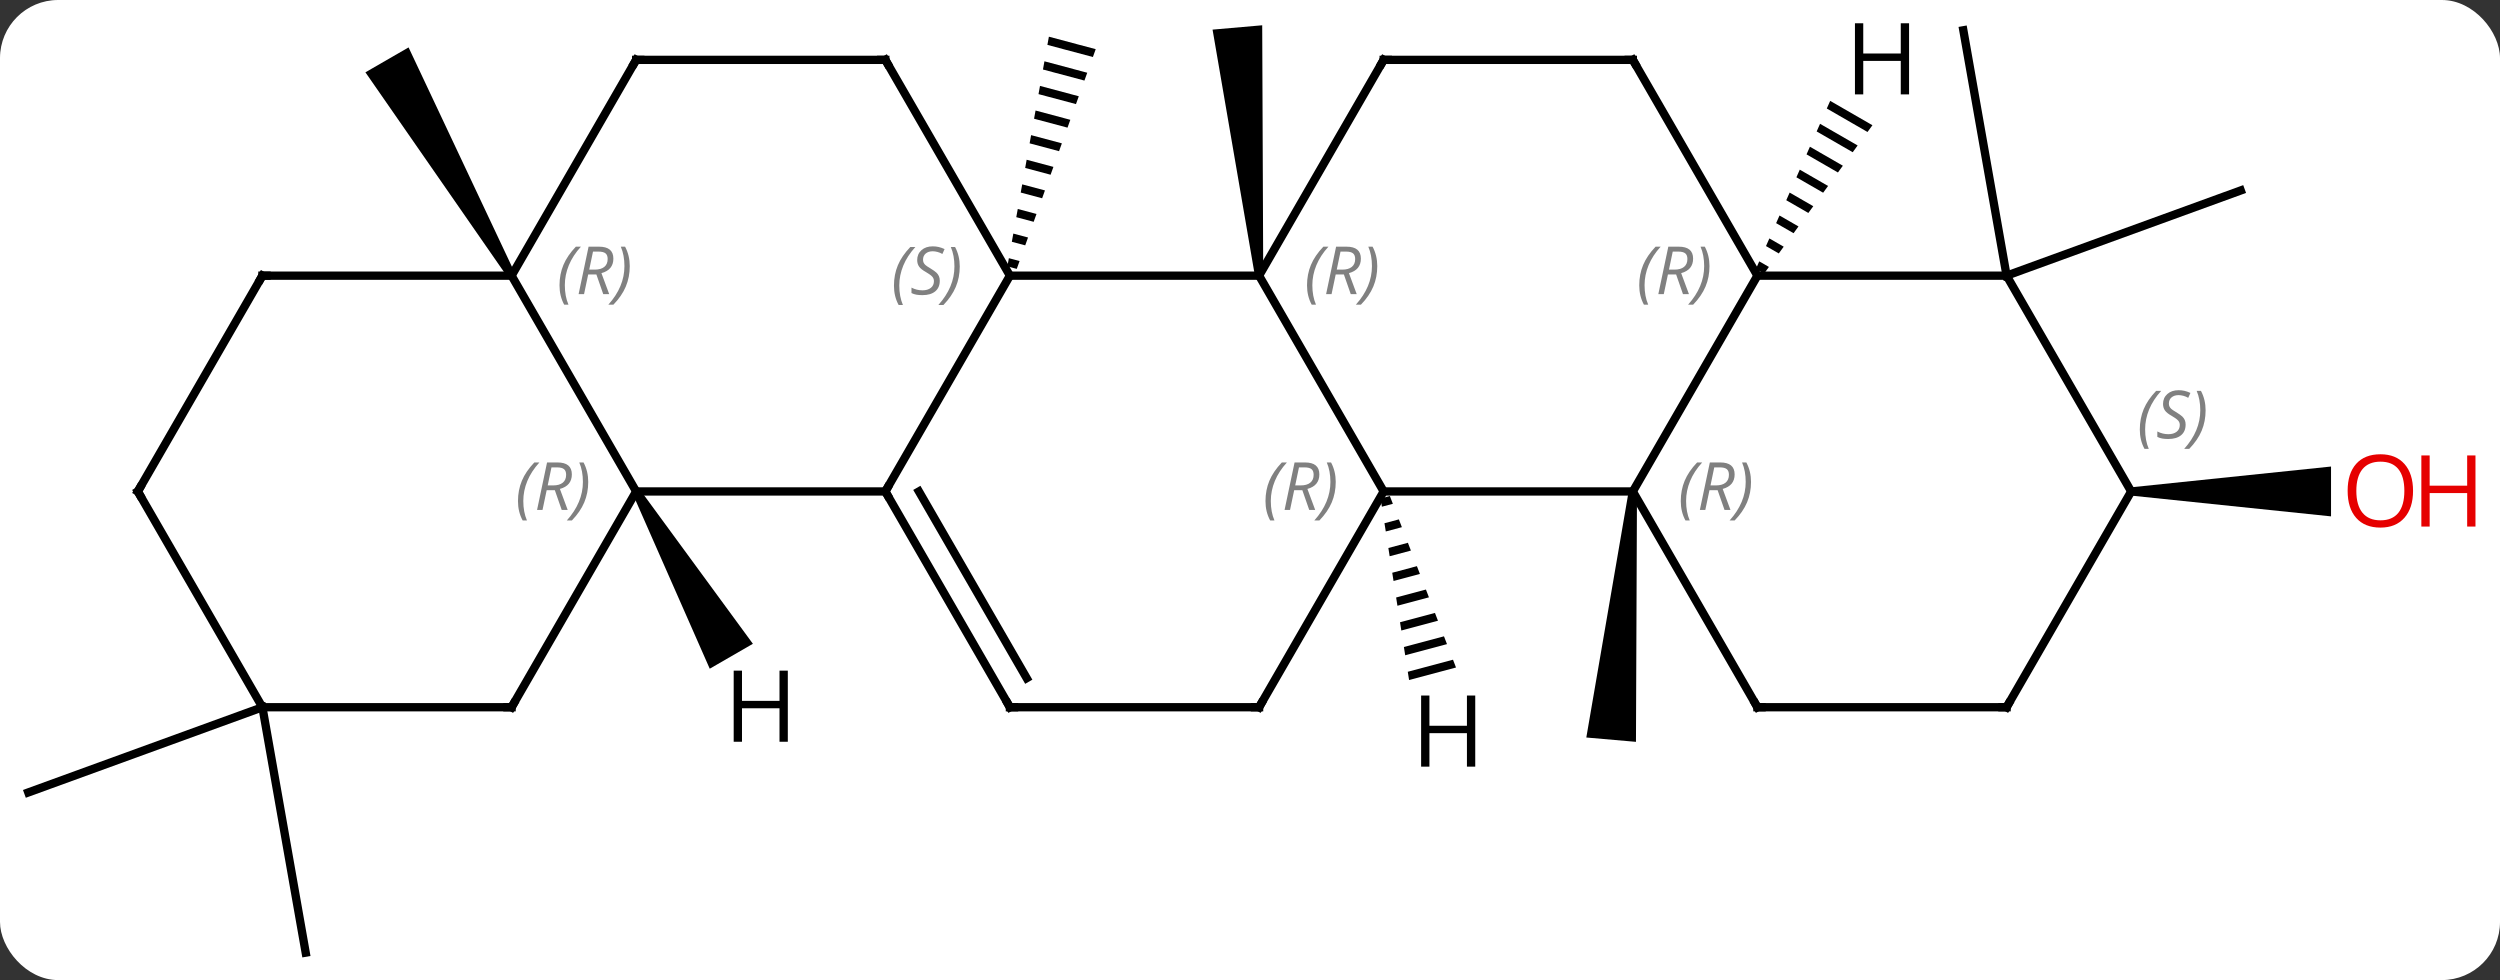 <svg width="301" viewBox="0 0 301 118" style="fill-opacity:1; color-rendering:auto; color-interpolation:auto; text-rendering:auto; stroke:black; stroke-linecap:square; stroke-miterlimit:10; shape-rendering:auto; stroke-opacity:1; fill:black; stroke-dasharray:none; font-weight:normal; stroke-width:1; font-family:'Open Sans'; font-style:normal; stroke-linejoin:miter; font-size:12; stroke-dashoffset:0; image-rendering:auto;" height="118" class="cas-substance-image" xmlns:xlink="http://www.w3.org/1999/xlink" xmlns="http://www.w3.org/2000/svg"><rect x="0" y="0" width="301" height="118" fill="#333333" stroke="none"/><svg class="cas-substance-single-component"><rect y="0" x="0" width="301" stroke="none" ry="7" rx="7" height="118" fill="white" class="cas-substance-group"/><svg y="0" x="0" width="301" viewBox="0 0 301 118" style="fill:black;" height="118" class="cas-substance-single-component-image"><svg><g><g transform="translate(145,59)" style="text-rendering:geometricPrecision; color-rendering:optimizeQuality; color-interpolation:linearRGB; stroke-linecap:butt; image-rendering:optimizeQuality;"><path style="stroke:none;" d="M7.092 -25.853 L6.096 -25.765 L0.992 -55.434 L6.97 -55.956 Z"/><path style="stroke:none;" d="M-18.714 -54.582 L-18.893 -53.594 L-18.893 -53.594 L-13.417 -52.133 L-13.417 -52.133 L-13.077 -53.078 L-13.077 -53.078 L-18.714 -54.582 ZM-19.25 -51.619 L-19.428 -50.631 L-19.428 -50.631 L-14.435 -49.299 L-14.435 -49.299 L-14.096 -50.243 L-14.096 -50.243 L-19.25 -51.619 ZM-19.785 -48.656 L-19.963 -47.668 L-19.963 -47.668 L-15.454 -46.465 L-15.454 -46.465 L-15.114 -47.409 L-15.114 -47.409 L-19.785 -48.656 ZM-20.32 -45.693 L-20.499 -44.705 L-20.499 -44.705 L-16.472 -43.631 L-16.472 -43.631 L-16.133 -44.575 L-20.32 -45.693 ZM-20.856 -42.73 L-21.034 -41.742 L-21.034 -41.742 L-17.491 -40.797 L-17.491 -40.797 L-17.151 -41.741 L-17.151 -41.741 L-20.856 -42.73 ZM-21.391 -39.767 L-21.569 -38.779 L-21.569 -38.779 L-18.509 -37.962 L-18.169 -38.907 L-18.169 -38.907 L-21.391 -39.767 ZM-21.926 -36.804 L-22.105 -35.816 L-19.527 -35.128 L-19.527 -35.128 L-19.188 -36.073 L-19.188 -36.073 L-21.926 -36.804 ZM-22.461 -33.841 L-22.64 -32.853 L-22.64 -32.853 L-20.546 -32.294 L-20.546 -32.294 L-20.206 -33.239 L-20.206 -33.239 L-22.461 -33.841 ZM-22.997 -30.878 L-23.175 -29.89 L-23.175 -29.89 L-21.564 -29.46 L-21.564 -29.46 L-21.225 -30.405 L-21.225 -30.405 L-22.997 -30.878 ZM-23.532 -27.915 L-23.71 -26.927 L-23.71 -26.927 L-22.583 -26.626 L-22.583 -26.626 L-22.243 -27.571 L-22.243 -27.571 L-23.532 -27.915 Z"/><path style="stroke:none;" d="M51.096 0.127 L52.092 0.215 L51.97 30.318 L45.992 29.796 Z"/><path style="stroke:none;" d="M-82.973 -26.059 L-83.839 -25.559 L-101.004 -50.292 L-95.808 -53.292 Z"/><line y2="-25.809" y1="-55.353" x2="96.594" x1="91.386" style="fill:none;"/><line y2="-25.809" y1="-36.069" x2="96.594" x1="124.785" style="fill:none;"/><line y2="26.151" y1="55.695" x2="-113.406" x1="-108.195" style="fill:none;"/><line y2="26.151" y1="36.411" x2="-113.406" x1="-141.594" style="fill:none;"/><path style="stroke:none;" d="M111.594 0.671 L111.594 -0.329 L135.656 -2.829 L135.656 3.171 Z"/><line y2="-25.809" y1="-25.809" x2="-23.406" x1="6.594" style="fill:none;"/><line y2="0.171" y1="-25.809" x2="21.594" x1="6.594" style="fill:none;"/><line y2="-51.792" y1="-25.809" x2="21.594" x1="6.594" style="fill:none;"/><line y2="0.171" y1="-25.809" x2="-38.406" x1="-23.406" style="fill:none;"/><line y2="-51.792" y1="-25.809" x2="-38.406" x1="-23.406" style="fill:none;"/><line y2="0.171" y1="0.171" x2="51.594" x1="21.594" style="fill:none;"/><line y2="26.151" y1="0.171" x2="6.594" x1="21.594" style="fill:none;"/><line y2="-51.792" y1="-51.792" x2="51.594" x1="21.594" style="fill:none;"/><line y2="0.171" y1="0.171" x2="-68.406" x1="-38.406" style="fill:none;"/><line y2="26.151" y1="0.171" x2="-23.406" x1="-38.406" style="fill:none;"/><line y2="22.651" y1="0.171" x2="-21.385" x1="-34.364" style="fill:none;"/><line y2="-51.792" y1="-51.792" x2="-68.406" x1="-38.406" style="fill:none;"/><line y2="-25.809" y1="0.171" x2="66.594" x1="51.594" style="fill:none;"/><line y2="26.151" y1="0.171" x2="66.594" x1="51.594" style="fill:none;"/><line y2="26.151" y1="26.151" x2="-23.406" x1="6.594" style="fill:none;"/><line y2="-25.809" y1="-51.792" x2="66.594" x1="51.594" style="fill:none;"/><line y2="-25.809" y1="0.171" x2="-83.406" x1="-68.406" style="fill:none;"/><line y2="26.151" y1="0.171" x2="-83.406" x1="-68.406" style="fill:none;"/><line y2="-25.809" y1="-51.792" x2="-83.406" x1="-68.406" style="fill:none;"/><line y2="-25.809" y1="-25.809" x2="96.594" x1="66.594" style="fill:none;"/><line y2="26.151" y1="26.151" x2="96.594" x1="66.594" style="fill:none;"/><line y2="-25.809" y1="-25.809" x2="-113.406" x1="-83.406" style="fill:none;"/><line y2="26.151" y1="26.151" x2="-113.406" x1="-83.406" style="fill:none;"/><line y2="0.171" y1="-25.809" x2="111.594" x1="96.594" style="fill:none;"/><line y2="0.171" y1="26.151" x2="111.594" x1="96.594" style="fill:none;"/><line y2="0.171" y1="-25.809" x2="-128.406" x1="-113.406" style="fill:none;"/><line y2="0.171" y1="26.151" x2="-128.406" x1="-113.406" style="fill:none;"/><path style="stroke:none;" d="M22.337 0.717 L21.223 1.014 L21.379 2.008 L22.7 1.656 L22.337 0.717 ZM23.424 3.533 L21.691 3.995 L21.847 4.989 L21.847 4.989 L23.786 4.472 L23.424 3.533 ZM24.51 6.349 L22.159 6.977 L22.314 7.97 L24.872 7.288 L24.872 7.288 L24.51 6.349 ZM25.596 9.165 L22.626 9.958 L22.782 10.951 L25.958 10.104 L25.958 10.104 L25.596 9.165 ZM26.682 11.981 L23.094 12.939 L23.094 12.939 L23.25 13.932 L27.044 12.92 L26.682 11.981 ZM27.769 14.797 L23.562 15.92 L23.562 15.92 L23.718 16.914 L28.131 15.736 L28.131 15.736 L27.769 14.797 ZM28.855 17.613 L24.029 18.901 L24.029 18.901 L24.185 19.895 L24.185 19.895 L29.217 18.552 L29.217 18.552 L28.855 17.613 ZM29.941 20.429 L24.497 21.882 L24.497 21.882 L24.653 22.876 L24.653 22.876 L30.303 21.368 L30.303 21.368 L29.941 20.429 Z"/><path style="stroke:none;" d="M-68.839 0.421 L-67.973 -0.079 L-54.352 18.513 L-59.548 21.513 Z"/><path style="stroke:none;" d="M75.354 -46.855 L74.947 -45.935 L74.947 -45.935 L79.847 -43.109 L79.847 -43.109 L80.441 -43.922 L80.441 -43.922 L75.354 -46.855 ZM74.134 -44.094 L73.727 -43.174 L78.067 -40.672 L78.66 -41.484 L74.134 -44.094 ZM72.913 -41.334 L72.507 -40.414 L76.286 -38.234 L76.88 -39.047 L72.913 -41.334 ZM71.693 -38.574 L71.287 -37.654 L71.287 -37.654 L74.506 -35.797 L74.506 -35.797 L75.099 -36.609 L75.099 -36.609 L71.693 -38.574 ZM70.473 -35.813 L70.066 -34.893 L70.066 -34.893 L72.725 -33.36 L73.319 -34.172 L73.319 -34.172 L70.473 -35.813 ZM69.253 -33.053 L68.846 -32.133 L70.945 -30.922 L71.538 -31.735 L71.538 -31.735 L69.253 -33.053 ZM68.032 -30.293 L67.626 -29.372 L69.165 -28.485 L69.165 -28.485 L69.758 -29.298 L69.758 -29.298 L68.032 -30.293 ZM66.812 -27.532 L66.406 -26.612 L66.406 -26.612 L67.384 -26.048 L67.978 -26.86 L66.812 -27.532 Z"/></g><g transform="translate(145,59)" style="fill:rgb(230,0,0); text-rendering:geometricPrecision; color-rendering:optimizeQuality; image-rendering:optimizeQuality; font-family:'Open Sans'; stroke:rgb(230,0,0); color-interpolation:linearRGB;"><path style="stroke:none;" d="M145.531 0.101 Q145.531 2.163 144.492 3.343 Q143.453 4.523 141.61 4.523 Q139.719 4.523 138.688 3.358 Q137.656 2.194 137.656 0.085 Q137.656 -2.009 138.688 -3.157 Q139.719 -4.306 141.61 -4.306 Q143.469 -4.306 144.5 -3.134 Q145.531 -1.962 145.531 0.101 ZM138.703 0.101 Q138.703 1.835 139.446 2.741 Q140.188 3.648 141.61 3.648 Q143.031 3.648 143.758 2.749 Q144.485 1.851 144.485 0.101 Q144.485 -1.634 143.758 -2.524 Q143.031 -3.415 141.61 -3.415 Q140.188 -3.415 139.446 -2.517 Q138.703 -1.618 138.703 0.101 Z"/><path style="stroke:none;" d="M153.047 4.398 L152.047 4.398 L152.047 0.366 L147.531 0.366 L147.531 4.398 L146.531 4.398 L146.531 -4.165 L147.531 -4.165 L147.531 -0.524 L152.047 -0.524 L152.047 -4.165 L153.047 -4.165 L153.047 4.398 Z"/></g><g transform="translate(145,59)" style="font-size:8px; fill:gray; text-rendering:geometricPrecision; image-rendering:optimizeQuality; color-rendering:optimizeQuality; font-family:'Open Sans'; font-style:italic; stroke:gray; color-interpolation:linearRGB;"><path style="stroke:none;" d="M12.366 -24.645 Q12.366 -25.973 12.834 -27.098 Q13.303 -28.223 14.334 -29.301 L14.944 -29.301 Q13.975 -28.239 13.491 -27.067 Q13.006 -25.895 13.006 -24.661 Q13.006 -23.333 13.444 -22.317 L12.928 -22.317 Q12.366 -23.348 12.366 -24.645 ZM15.819 -25.958 L15.319 -23.583 L14.662 -23.583 L15.866 -29.301 L17.116 -29.301 Q18.85 -29.301 18.85 -27.864 Q18.85 -26.505 17.412 -26.114 L18.35 -23.583 L17.631 -23.583 L16.803 -25.958 L15.819 -25.958 ZM16.397 -28.708 Q16.006 -26.786 15.944 -26.536 L16.6 -26.536 Q17.35 -26.536 17.756 -26.864 Q18.162 -27.192 18.162 -27.817 Q18.162 -28.286 17.904 -28.497 Q17.647 -28.708 17.053 -28.708 L16.397 -28.708 ZM20.823 -26.958 Q20.823 -25.63 20.346 -24.497 Q19.869 -23.364 18.854 -22.317 L18.244 -22.317 Q20.182 -24.473 20.182 -26.958 Q20.182 -28.286 19.744 -29.301 L20.26 -29.301 Q20.823 -28.239 20.823 -26.958 Z"/><path style="stroke:none;" d="M-37.367 -24.606 Q-37.367 -25.934 -36.898 -27.059 Q-36.429 -28.184 -35.398 -29.262 L-34.789 -29.262 Q-35.758 -28.2 -36.242 -27.028 Q-36.726 -25.856 -36.726 -24.622 Q-36.726 -23.294 -36.289 -22.278 L-36.804 -22.278 Q-37.367 -23.309 -37.367 -24.606 ZM-31.851 -25.2 Q-31.851 -24.372 -32.398 -23.919 Q-32.945 -23.465 -33.945 -23.465 Q-34.351 -23.465 -34.664 -23.52 Q-34.976 -23.575 -35.258 -23.715 L-35.258 -24.372 Q-34.633 -24.044 -33.929 -24.044 Q-33.304 -24.044 -32.929 -24.34 Q-32.554 -24.637 -32.554 -25.153 Q-32.554 -25.465 -32.758 -25.692 Q-32.961 -25.919 -33.523 -26.247 Q-34.117 -26.575 -34.343 -26.903 Q-34.57 -27.231 -34.57 -27.684 Q-34.57 -28.419 -34.054 -28.88 Q-33.539 -29.34 -32.695 -29.34 Q-32.32 -29.34 -31.984 -29.262 Q-31.648 -29.184 -31.273 -29.012 L-31.539 -28.419 Q-31.789 -28.575 -32.109 -28.661 Q-32.429 -28.747 -32.695 -28.747 Q-33.226 -28.747 -33.547 -28.473 Q-33.867 -28.2 -33.867 -27.731 Q-33.867 -27.528 -33.797 -27.38 Q-33.726 -27.231 -33.586 -27.098 Q-33.445 -26.965 -33.023 -26.715 Q-32.461 -26.372 -32.258 -26.176 Q-32.054 -25.981 -31.953 -25.747 Q-31.851 -25.512 -31.851 -25.2 ZM-29.445 -26.919 Q-29.445 -25.59 -29.922 -24.458 Q-30.398 -23.325 -31.414 -22.278 L-32.023 -22.278 Q-30.086 -24.434 -30.086 -26.919 Q-30.086 -28.247 -30.523 -29.262 L-30.008 -29.262 Q-29.445 -28.2 -29.445 -26.919 Z"/><path style="stroke:none;" d="M7.365 1.335 Q7.365 0.007 7.834 -1.118 Q8.303 -2.243 9.334 -3.321 L9.944 -3.321 Q8.975 -2.259 8.491 -1.087 Q8.006 0.085 8.006 1.319 Q8.006 2.648 8.444 3.663 L7.928 3.663 Q7.365 2.632 7.365 1.335 ZM10.819 0.023 L10.319 2.398 L9.662 2.398 L10.866 -3.321 L12.116 -3.321 Q13.85 -3.321 13.85 -1.884 Q13.85 -0.524 12.412 -0.134 L13.35 2.398 L12.631 2.398 L11.803 0.023 L10.819 0.023 ZM11.397 -2.727 Q11.006 -0.806 10.944 -0.556 L11.6 -0.556 Q12.35 -0.556 12.756 -0.884 Q13.162 -1.212 13.162 -1.837 Q13.162 -2.306 12.905 -2.517 Q12.647 -2.727 12.053 -2.727 L11.397 -2.727 ZM15.822 -0.977 Q15.822 0.351 15.346 1.484 Q14.869 2.616 13.854 3.663 L13.244 3.663 Q15.182 1.507 15.182 -0.977 Q15.182 -2.306 14.744 -3.321 L15.26 -3.321 Q15.822 -2.259 15.822 -0.977 Z"/></g><g transform="translate(145,59)" style="stroke-linecap:butt; font-size:8px; text-rendering:geometricPrecision; image-rendering:optimizeQuality; color-rendering:optimizeQuality; font-family:'Open Sans'; font-style:italic; color-interpolation:linearRGB; stroke-miterlimit:5;"><path style="fill:none;" d="M21.344 -51.359 L21.594 -51.792 L22.094 -51.792"/><path style="fill:none;" d="M-38.156 0.604 L-38.406 0.171 L-38.156 -0.262"/><path style="fill:none;" d="M-38.156 -51.359 L-38.406 -51.792 L-38.906 -51.792"/><path style="fill:gray; stroke:none;" d="M57.365 1.335 Q57.365 0.007 57.834 -1.118 Q58.303 -2.243 59.334 -3.321 L59.944 -3.321 Q58.975 -2.259 58.49 -1.087 Q58.006 0.085 58.006 1.319 Q58.006 2.648 58.444 3.663 L57.928 3.663 Q57.365 2.632 57.365 1.335 ZM60.819 0.023 L60.319 2.398 L59.662 2.398 L60.865 -3.321 L62.115 -3.321 Q63.85 -3.321 63.85 -1.884 Q63.85 -0.524 62.412 -0.134 L63.35 2.398 L62.631 2.398 L61.803 0.023 L60.819 0.023 ZM61.397 -2.727 Q61.006 -0.806 60.944 -0.556 L61.6 -0.556 Q62.35 -0.556 62.756 -0.884 Q63.162 -1.212 63.162 -1.837 Q63.162 -2.306 62.904 -2.517 Q62.647 -2.727 62.053 -2.727 L61.397 -2.727 ZM65.823 -0.977 Q65.823 0.351 65.346 1.484 Q64.869 2.616 63.854 3.663 L63.244 3.663 Q65.182 1.507 65.182 -0.977 Q65.182 -2.306 64.744 -3.321 L65.26 -3.321 Q65.823 -2.259 65.823 -0.977 Z"/><path style="fill:none;" d="M6.844 25.718 L6.594 26.151 L6.094 26.151"/><path style="fill:none;" d="M51.094 -51.792 L51.594 -51.792 L51.844 -51.359"/><path style="fill:gray; stroke:none;" d="M-82.635 1.335 Q-82.635 0.007 -82.166 -1.118 Q-81.697 -2.243 -80.666 -3.321 L-80.056 -3.321 Q-81.025 -2.259 -81.51 -1.087 Q-81.994 0.085 -81.994 1.319 Q-81.994 2.648 -81.556 3.663 L-82.072 3.663 Q-82.635 2.632 -82.635 1.335 ZM-79.181 0.023 L-79.681 2.398 L-80.338 2.398 L-79.135 -3.321 L-77.885 -3.321 Q-76.15 -3.321 -76.15 -1.884 Q-76.15 -0.524 -77.588 -0.134 L-76.65 2.398 L-77.369 2.398 L-78.197 0.023 L-79.181 0.023 ZM-78.603 -2.727 Q-78.994 -0.806 -79.056 -0.556 L-78.4 -0.556 Q-77.65 -0.556 -77.244 -0.884 Q-76.838 -1.212 -76.838 -1.837 Q-76.838 -2.306 -77.096 -2.517 Q-77.353 -2.727 -77.947 -2.727 L-78.603 -2.727 ZM-74.177 -0.977 Q-74.177 0.351 -74.654 1.484 Q-75.131 2.616 -76.146 3.663 L-76.756 3.663 Q-74.818 1.507 -74.818 -0.977 Q-74.818 -2.306 -75.256 -3.321 L-74.74 -3.321 Q-74.177 -2.259 -74.177 -0.977 Z"/><path style="fill:none;" d="M-23.656 25.718 L-23.406 26.151 L-22.906 26.151"/><path style="fill:none;" d="M-67.906 -51.792 L-68.406 -51.792 L-68.656 -51.359"/><path style="fill:gray; stroke:none;" d="M52.365 -24.645 Q52.365 -25.973 52.834 -27.098 Q53.303 -28.223 54.334 -29.301 L54.944 -29.301 Q53.975 -28.239 53.49 -27.067 Q53.006 -25.895 53.006 -24.661 Q53.006 -23.333 53.444 -22.317 L52.928 -22.317 Q52.365 -23.348 52.365 -24.645 ZM55.819 -25.958 L55.319 -23.583 L54.662 -23.583 L55.865 -29.301 L57.115 -29.301 Q58.85 -29.301 58.85 -27.864 Q58.85 -26.505 57.412 -26.114 L58.35 -23.583 L57.631 -23.583 L56.803 -25.958 L55.819 -25.958 ZM56.397 -28.708 Q56.006 -26.786 55.944 -26.536 L56.6 -26.536 Q57.35 -26.536 57.756 -26.864 Q58.162 -27.192 58.162 -27.817 Q58.162 -28.286 57.904 -28.497 Q57.647 -28.708 57.053 -28.708 L56.397 -28.708 ZM60.822 -26.958 Q60.822 -25.63 60.346 -24.497 Q59.869 -23.364 58.854 -22.317 L58.244 -22.317 Q60.182 -24.473 60.182 -26.958 Q60.182 -28.286 59.744 -29.301 L60.26 -29.301 Q60.822 -28.239 60.822 -26.958 Z"/><path style="fill:none;" d="M66.344 25.718 L66.594 26.151 L67.094 26.151"/><path style="fill:gray; stroke:none;" d="M-77.635 -24.645 Q-77.635 -25.973 -77.166 -27.098 Q-76.697 -28.223 -75.666 -29.301 L-75.056 -29.301 Q-76.025 -28.239 -76.51 -27.067 Q-76.994 -25.895 -76.994 -24.661 Q-76.994 -23.333 -76.556 -22.317 L-77.072 -22.317 Q-77.635 -23.348 -77.635 -24.645 ZM-74.181 -25.958 L-74.681 -23.583 L-75.338 -23.583 L-74.135 -29.301 L-72.885 -29.301 Q-71.15 -29.301 -71.15 -27.864 Q-71.15 -26.505 -72.588 -26.114 L-71.65 -23.583 L-72.369 -23.583 L-73.197 -25.958 L-74.181 -25.958 ZM-73.603 -28.708 Q-73.994 -26.786 -74.056 -26.536 L-73.4 -26.536 Q-72.65 -26.536 -72.244 -26.864 Q-71.838 -27.192 -71.838 -27.817 Q-71.838 -28.286 -72.096 -28.497 Q-72.353 -28.708 -72.947 -28.708 L-73.603 -28.708 ZM-69.177 -26.958 Q-69.177 -25.63 -69.654 -24.497 Q-70.131 -23.364 -71.146 -22.317 L-71.756 -22.317 Q-69.818 -24.473 -69.818 -26.958 Q-69.818 -28.286 -70.256 -29.301 L-69.74 -29.301 Q-69.177 -28.239 -69.177 -26.958 Z"/><path style="fill:none;" d="M-83.156 25.718 L-83.406 26.151 L-83.906 26.151"/><path style="fill:none;" d="M96.094 26.151 L96.594 26.151 L96.844 25.718"/><path style="fill:none;" d="M-112.906 -25.809 L-113.406 -25.809 L-113.656 -25.376"/><path style="fill:gray; stroke:none;" d="M112.633 -7.286 Q112.633 -8.614 113.102 -9.739 Q113.571 -10.864 114.602 -11.942 L115.211 -11.942 Q114.243 -10.88 113.758 -9.708 Q113.274 -8.536 113.274 -7.302 Q113.274 -5.974 113.711 -4.958 L113.196 -4.958 Q112.633 -5.989 112.633 -7.286 ZM118.149 -7.88 Q118.149 -7.052 117.602 -6.599 Q117.055 -6.145 116.055 -6.145 Q115.649 -6.145 115.336 -6.2 Q115.024 -6.255 114.743 -6.395 L114.743 -7.052 Q115.368 -6.724 116.071 -6.724 Q116.696 -6.724 117.071 -7.02 Q117.446 -7.317 117.446 -7.833 Q117.446 -8.145 117.243 -8.372 Q117.039 -8.599 116.477 -8.927 Q115.883 -9.255 115.657 -9.583 Q115.43 -9.911 115.43 -10.364 Q115.43 -11.099 115.946 -11.559 Q116.461 -12.02 117.305 -12.02 Q117.68 -12.02 118.016 -11.942 Q118.352 -11.864 118.727 -11.692 L118.461 -11.099 Q118.211 -11.255 117.891 -11.341 Q117.571 -11.427 117.305 -11.427 Q116.774 -11.427 116.454 -11.153 Q116.133 -10.88 116.133 -10.411 Q116.133 -10.208 116.204 -10.059 Q116.274 -9.911 116.414 -9.778 Q116.555 -9.645 116.977 -9.395 Q117.539 -9.052 117.743 -8.856 Q117.946 -8.661 118.047 -8.427 Q118.149 -8.192 118.149 -7.88 ZM120.555 -9.599 Q120.555 -8.27 120.079 -7.138 Q119.602 -6.005 118.586 -4.958 L117.977 -4.958 Q119.914 -7.114 119.914 -9.599 Q119.914 -10.927 119.477 -11.942 L119.993 -11.942 Q120.555 -10.88 120.555 -9.599 Z"/><path style="fill:none;" d="M-128.156 -0.262 L-128.406 0.171 L-128.156 0.604"/><path style="stroke:none;" d="M32.619 33.304 L31.619 33.304 L31.619 29.273 L27.103 29.273 L27.103 33.304 L26.103 33.304 L26.103 24.742 L27.103 24.742 L27.103 28.382 L31.619 28.382 L31.619 24.742 L32.619 24.742 L32.619 33.304 Z"/><path style="stroke:none;" d="M-50.148 30.307 L-51.148 30.307 L-51.148 26.276 L-55.664 26.276 L-55.664 30.307 L-56.664 30.307 L-56.664 21.745 L-55.664 21.745 L-55.664 25.385 L-51.148 25.385 L-51.148 21.745 L-50.148 21.745 L-50.148 30.307 Z"/><path style="stroke:none;" d="M84.852 -47.636 L83.852 -47.636 L83.852 -51.667 L79.336 -51.667 L79.336 -47.636 L78.336 -47.636 L78.336 -56.198 L79.336 -56.198 L79.336 -52.558 L83.852 -52.558 L83.852 -56.198 L84.852 -56.198 L84.852 -47.636 Z"/></g></g></svg></svg></svg></svg>